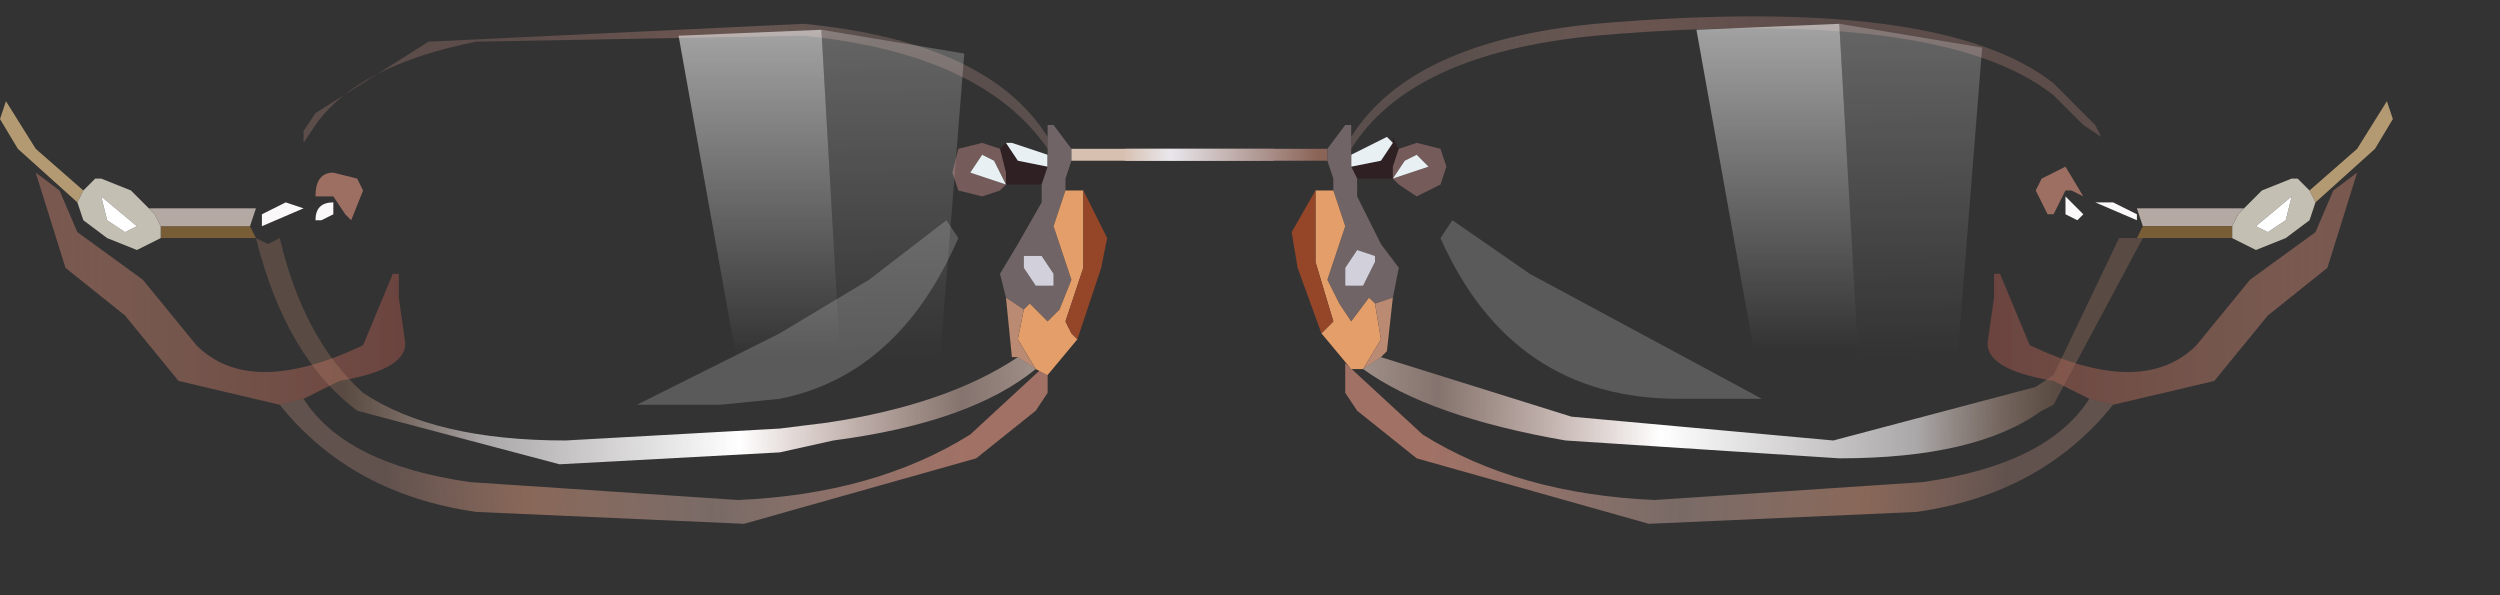 <?xml version="1.0" encoding="utf-8"?>
<svg version="1.1" id="Layer_1"
xmlns="http://www.w3.org/2000/svg"
xmlns:xlink="http://www.w3.org/1999/xlink"
xmlns:author="http://www.sothink.com"
width="21px" height="5px"
xml:space="preserve">
<rect width="100%" height="100%" fill="#333333" stroke="none"/>
<g id="106" transform="matrix(1, 0, 0, 1, -60.15, -29.75)">
<linearGradient
id="LinearGradID_9274" gradientUnits="userSpaceOnUse" gradientTransform="matrix(0.003, -0, 9.15527e-05, 0.001, 65.8, 33.4)" spreadMethod ="pad" x1="-819.2" y1="0" x2="819.2" y2="0" >
<stop  offset="0" style="stop-color:#E0A697;stop-opacity:0.263" />
<stop  offset="0.243" style="stop-color:#CC9076;stop-opacity:0.561" />
<stop  offset="0.565" style="stop-color:#E3BDB2;stop-opacity:0.4" />
<stop  offset="1" style="stop-color:#D58E7C;stop-opacity:0.682" />
</linearGradient>
<path style="fill:url(#LinearGradID_9274) " d="M62.7,33.1Q63.05 33.65 64.1 33.8L66.35 33.95Q67.5 33.9 68.3 33.4L68.95 32.8L68.95 33.05L68.85 33.2L68.35 33.6L66.4 34.15L64.15 34.05Q63.1 33.9 62.5 33.15L62.7 33.1" />
<linearGradient
id="LinearGradID_9275" gradientUnits="userSpaceOnUse" gradientTransform="matrix(0.002, -0, 0, 0.001, 62.25, 32.3)" spreadMethod ="pad" x1="-819.2" y1="0" x2="819.2" y2="0" >
<stop  offset="0" style="stop-color:#9E6C5E;stop-opacity:0.651" />
<stop  offset="0.243" style="stop-color:#C7846F;stop-opacity:0.451" />
<stop  offset="1" style="stop-color:#9C4D44;stop-opacity:0.514" />
</linearGradient>
<path style="fill:url(#LinearGradID_9275) " d="M62.5,33.15L61.65 32.95L61.2 32.4L60.7 32L60.45 31.2L60.65 31.35L60.8 31.7L61.35 32.1L61.8 32.65Q62.25 33.1 63.2 32.65L63.45 32.05L63.5 32.05L63.5 32.25L63.55 32.6Q63.6 32.85 63 32.95L62.7 33.1L62.5 33.15" />
<path style="fill:#FFFFFF;fill-opacity:0.192" d="M74.25,33.1Q72.85 33.1 72.25 31.75L72.35 31.6L73 32.05L74.95 33.1L74.25 33.1" />
<path style="fill:#2F2023;fill-opacity:1" d="M71.5,31.15L71.75 31.1L71.85 30.95L71.85 30.9L71.9 31L71.85 31.15L71.85 31.25L71.55 31.25L71.5 31.15" />
<path style="fill:#755B5A;fill-opacity:1" d="M71.85,31.15L71.9 31L72.05 30.95L72.25 31L72.3 31.15L72.25 31.3L72.05 31.4L71.9 31.3L71.85 31.25L71.85 31.15M72.15,31.15L72.05 31.05L71.95 31.1L71.85 31.25L72.15 31.15" />
<path style="fill:#E8F0F3;fill-opacity:1" d="M71.85,31.25L71.95 31.1L72.05 31.05L72.15 31.15L71.85 31.25M71.5,31.05L71.8 30.9L71.85 30.95L71.75 31.1L71.5 31.15L71.5 31.05" />
<path style="fill:#706466;fill-opacity:1" d="M71.7,32.3L71.65 32.25L71.5 32.45L71.4 32.3L71.3 32.1L71.45 31.65L71.35 31.35L71.35 31.25L71.3 31.1L71.3 31L71.45 30.8L71.5 30.8L71.5 30.9L71.5 31L71.5 31.05L71.5 31.15L71.55 31.25L71.55 31.4L71.75 31.8L71.9 32L71.85 32.25L71.7 32.3M71.45,32.15L71.6 32.15L71.7 31.95L71.7 31.9L71.55 31.85L71.45 32L71.45 32.15" />
<path style="fill:#E49E6A;fill-opacity:1" d="M71.6,32.85L71.5 32.85L71.25 32.55L71.3 32.5L71.35 32.45L71.2 31.95L71.2 31.35L71.35 31.35L71.45 31.65L71.3 32.1L71.4 32.3L71.5 32.45L71.65 32.25L71.7 32.3L71.75 32.6L71.6 32.85" />
<path style="fill:#954628;fill-opacity:1" d="M71.2,31.95L71.35 32.45L71.3 32.5L71.25 32.55L71.05 32L71 31.7L71.2 31.35L71.2 31.95" />
<path style="fill:#D2D0DB;fill-opacity:1" d="M71.45,32L71.55 31.85L71.7 31.9L71.7 31.95L71.6 32.15L71.45 32.15L71.45 32" />
<path style="fill:#BA8A73;fill-opacity:1" d="M71.6,32.85L71.75 32.6L71.7 32.3L71.85 32.25L71.8 32.7L71.75 32.75L71.6 32.85" />
<path style="fill:#FAF8F9;fill-opacity:1" d="M78.1,31.6L77.75 31.45L77.9 31.45L78.1 31.55L78.1 31.6M77.5,31.4L77.65 31.55L77.6 31.6L77.5 31.55L77.5 31.4" />
<path style="fill:#9D6F62;fill-opacity:1" d="M77.55,31.35L77.5 31.35L77.4 31.55L77.35 31.55L77.25 31.35L77.3 31.25L77.4 31.2L77.5 31.15L77.65 31.4L77.55 31.35" />
<linearGradient
id="LinearGradID_9276" gradientUnits="userSpaceOnUse" gradientTransform="matrix(-0.002, -0.001, -0, 0, 76.35, 30.35)" spreadMethod ="pad" x1="-819.2" y1="0" x2="819.2" y2="0" >
<stop  offset="0" style="stop-color:#E2B7A4;stop-opacity:0.263" />
<stop  offset="0.114" style="stop-color:#FFFFFF;stop-opacity:1" />
<stop  offset="0.208" style="stop-color:#FFDFD7;stop-opacity:0.565" />
<stop  offset="0.808" style="stop-color:#FFD3C7;stop-opacity:0.4" />
<stop  offset="1" style="stop-color:#FFF1E5;stop-opacity:0.682" />
</linearGradient>
<path style="fill:url(#LinearGradID_9276) " d="M71.5,30.8L71.45 30.8Q71.6 30.45 72 30.2Q73.15 29.7 75.1 29.75Q76.8 29.75 77.4 30.2L77.55 30.3L77.85 30.65L78 30.95L78.15 31.5L78.05 31.4L78 31.35L77.8 30.9L77.75 30.8L77.65 30.7L77.4 30.45Q76.45 29.7 73.55 29.95Q72 30.1 71.5 30.9L71.5 30.8" />
<radialGradient
id="RadialGradID_9277" gradientUnits="userSpaceOnUse" gradientTransform="matrix(-0.001, 0, 0, 0, 77.7, 31.35)" spreadMethod ="pad" cx="0" cy="0" r="819.2" fx="0" fy="0" >
<stop  offset="0"  style="stop-color:#AAAEAF;stop-opacity:1" />
<stop  offset="1"  style="stop-color:#45494C;stop-opacity:1" />
</radialGradient>
<path style="fill:url(#RadialGradID_9277) " d="M78.05,31.75L77.95 31.75L77.75 31.7L77.45 31.75L77.4 31.75L77.4 31.6L77.4 31.55L77.5 31.35L77.55 31.35L77.65 31.4L77.8 31.35L78 31.35L78.05 31.4L78.15 31.5L78.1 31.5L78.15 31.65L78.1 31.75L78.05 31.75M78.1,31.55L77.9 31.45L77.75 31.45L78.1 31.6L78.1 31.55M77.5,31.55L77.6 31.6L77.65 31.55L77.5 31.4L77.5 31.55" />
<linearGradient
id="LinearGradID_9278" gradientUnits="userSpaceOnUse" gradientTransform="matrix(0.002, -7.62939e-05, 3.05176e-05, 0.001, 74, 30.5)" spreadMethod ="pad" x1="-819.2" y1="0" x2="819.2" y2="0" >
<stop  offset="0" style="stop-color:#C49C90;stop-opacity:0.263" />
<stop  offset="0.518" style="stop-color:#936D64;stop-opacity:0.565" />
<stop  offset="0.925" style="stop-color:#99726B;stop-opacity:0.4" />
</linearGradient>
<path style="fill:url(#LinearGradID_9278) " d="M77.65,30.8L77.4 30.55Q76.45 29.8 73.55 30.05Q72 30.2 71.5 31L71.5 30.9Q72 30.1 73.55 29.95Q76.45 29.7 77.4 30.45L77.65 30.7L77.75 30.8L77.8 30.9L77.65 30.8" />
<linearGradient
id="LinearGradID_9279" gradientUnits="userSpaceOnUse" gradientTransform="matrix(-0.004, -9.15527e-05, -1.52588e-05, 0.001, 74.15, 32.6)" spreadMethod ="pad" x1="-819.2" y1="0" x2="819.2" y2="0" >
<stop  offset="0" style="stop-color:#C38C6D;stop-opacity:0.263" />
<stop  offset="0.176" style="stop-color:#FCF8F9;stop-opacity:0.588" />
<stop  offset="0.506" style="stop-color:#FFFFFF;stop-opacity:1" />
<stop  offset="0.792" style="stop-color:#FFD3C7;stop-opacity:0.4" />
<stop  offset="1" style="stop-color:#FFF1E5;stop-opacity:0.682" />
</linearGradient>
<path style="fill:url(#LinearGradID_9279) " d="M78.1,31.75L78.15 31.75L77.4 33.15L77.3 33.2Q76.75 33.6 75.6 33.6L73.3 33.45Q72.15 33.25 71.6 32.85L71.75 32.75L73.35 33.25L75.55 33.45L77.25 33L77.4 32.9L77.95 31.75L78.05 31.75L78.1 31.75" />
<linearGradient
id="LinearGradID_9280" gradientUnits="userSpaceOnUse" gradientTransform="matrix(0.001, -4.57764e-05, 1.52588e-05, 0, 70.35, 31.3)" spreadMethod ="pad" x1="-819.2" y1="0" x2="819.2" y2="0" >
<stop  offset="0" style="stop-color:#774F4F;stop-opacity:1" />
<stop  offset="0.243" style="stop-color:#CBC1B5;stop-opacity:1" />
<stop  offset="1" style="stop-color:#280201;stop-opacity:1" />
</linearGradient>
<path style="fill:url(#LinearGradID_9280) " d="M71.3,31.1L71.35 31.25L69.6 31.25L69.6 31.1L71.3 31.1" />
<linearGradient
id="LinearGradID_9281" gradientUnits="userSpaceOnUse" gradientTransform="matrix(0.001, 1.52588e-05, 0, 7.62939e-05, 70.4, 31)" spreadMethod ="pad" x1="-819.2" y1="0" x2="819.2" y2="0" >
<stop  offset="0" style="stop-color:#D7C0B0;stop-opacity:1" />
<stop  offset="0.243" style="stop-color:#E9E7EC;stop-opacity:1" />
<stop  offset="1" style="stop-color:#8A6457;stop-opacity:1" />
</linearGradient>
<path style="fill:url(#LinearGradID_9281) " d="M69.6,31.1L69.6 31L71.3 31L71.3 31.1L69.6 31.1" />
<linearGradient
id="LinearGradID_9282" gradientUnits="userSpaceOnUse" gradientTransform="matrix(-0, 0, 0, 0, 80, 30.75)" spreadMethod ="pad" x1="-819.2" y1="0" x2="819.2" y2="0" >
<stop  offset="0" style="stop-color:#5D5D55;stop-opacity:1" />
<stop  offset="0.188" style="stop-color:#E3E0DB;stop-opacity:1" />
<stop  offset="0.69" style="stop-color:#F8E9D4;stop-opacity:1" />
<stop  offset="1" style="stop-color:#826B42;stop-opacity:1" />
</linearGradient>
<path style="fill:url(#LinearGradID_9282) " d="M79.55,31.35L79.45 31.25L79.4 31.25L80.2 30.5L80.2 30.6L79.95 31L79.55 31.35" />
<path style="fill:#B39A72;fill-opacity:1" d="M79.95,31L80.2 30.6L80.25 30.75L80.1 31L79.6 31.45L79.55 31.35L79.95 31" />
<path style="fill:#C3BFB3;fill-opacity:1" d="M78.9,31.65L78.95 31.55L79 31.5L79.15 31.35L79.4 31.25L79.45 31.25L79.55 31.35L79.6 31.45L79.55 31.6L79.35 31.75L79.1 31.85L78.9 31.75L78.9 31.65M79.4,31.4L79.1 31.65L79.2 31.7L79.35 31.6L79.4 31.4" />
<path style="fill:#FFFFFF;fill-opacity:1" d="M79.35,31.6L79.2 31.7L79.1 31.65L79.4 31.4L79.35 31.6" />
<path style="fill:#B4A9A3;fill-opacity:1" d="M79,31.5L78.95 31.55L78.9 31.65L78.15 31.65L78.1 31.5L78.15 31.5L79 31.5" />
<path style="fill:#795D36;fill-opacity:1" d="M78.15,31.65L78.9 31.65L78.9 31.75L78.15 31.75L78.1 31.75L78.15 31.65" />
<linearGradient
id="LinearGradID_9283" gradientUnits="userSpaceOnUse" gradientTransform="matrix(-0.003, -0, -9.15527e-05, 0.001, 74.6, 33.4)" spreadMethod ="pad" x1="-819.2" y1="0" x2="819.2" y2="0" >
<stop  offset="0" style="stop-color:#E0A697;stop-opacity:0.263" />
<stop  offset="0.243" style="stop-color:#CC9076;stop-opacity:0.561" />
<stop  offset="0.565" style="stop-color:#E3BDB2;stop-opacity:0.4" />
<stop  offset="1" style="stop-color:#D58E7C;stop-opacity:0.682" />
</linearGradient>
<path style="fill:url(#LinearGradID_9283) " d="M77.7,33.1Q77.35 33.65 76.3 33.8L74.05 33.95Q72.9 33.9 72.1 33.4L71.45 32.8L71.45 33.05L71.55 33.2L72.05 33.6L74 34.15L76.25 34.05Q77.3 33.9 77.9 33.15L77.7 33.1" />
<linearGradient
id="LinearGradID_9284" gradientUnits="userSpaceOnUse" gradientTransform="matrix(-0.002, -0, -0, 0.001, 78.15, 32.3)" spreadMethod ="pad" x1="-819.2" y1="0" x2="819.2" y2="0" >
<stop  offset="0" style="stop-color:#9E6C5E;stop-opacity:0.651" />
<stop  offset="0.243" style="stop-color:#C7846F;stop-opacity:0.451" />
<stop  offset="1" style="stop-color:#9C4D44;stop-opacity:0.514" />
</linearGradient>
<path style="fill:url(#LinearGradID_9284) " d="M77.9,33.15L78.75 32.95L79.2 32.4L79.7 32L79.95 31.2L79.75 31.35L79.6 31.7L79.05 32.1L78.6 32.65Q78.15 33.1 77.2 32.65L76.95 32.05L76.9 32.05L76.9 32.25L76.85 32.6Q76.8 32.85 77.4 32.95L77.7 33.1L77.9 33.15" />
<linearGradient
id="LinearGradID_9285" gradientUnits="userSpaceOnUse" gradientTransform="matrix(0, 0.002, -0.001, 0, 75.1, 31.05)" spreadMethod ="pad" x1="-819.2" y1="0" x2="819.2" y2="0" >
<stop  offset="0.02" style="stop-color:#FFFFFF;stop-opacity:0.643" />
<stop  offset="1" style="stop-color:#FFFFFF;stop-opacity:0" />
</linearGradient>
<path style="fill:url(#LinearGradID_9285) " d="M75.8,33.45L75 33.35L74.4 30L75.6 29.95L75.8 33.45" />
<linearGradient
id="LinearGradID_9286" gradientUnits="userSpaceOnUse" gradientTransform="matrix(6.10352e-05, 0.002, -0.001, 1.52588e-05, 76.4, 31.1)" spreadMethod ="pad" x1="-819.2" y1="0" x2="819.2" y2="0" >
<stop  offset="0.02" style="stop-color:#FFFFFF;stop-opacity:0.282" />
<stop  offset="1" style="stop-color:#FFFFFF;stop-opacity:0" />
</linearGradient>
<path style="fill:url(#LinearGradID_9286) " d="M75.6,29.95L76.8 30.15L76.55 33.3L75.8 33.45L75.6 29.95" />
<path style="fill:#FFFFFF;fill-opacity:0.192" d="M68.1,31.6L68.2 31.75Q67.7 32.9 66.7 33.1L66.2 33.15L65.5 33.15L66.7 32.55L67.45 32.1L68.1 31.6" />
<path style="fill:#2F2023;fill-opacity:1" d="M68.9,31.3L68.6 31.3L68.6 31.2L68.55 31L68.6 30.95L68.7 31.1L68.95 31.15L68.9 31.3" />
<path style="fill:#755B5A;fill-opacity:1" d="M68.6,31.3L68.5 31.1L68.4 31.05L68.3 31.2L68.6 31.3L68.55 31.35L68.4 31.4L68.2 31.35L68.15 31.2L68.2 31L68.4 30.95L68.55 31L68.6 31.2L68.6 31.3" />
<path style="fill:#E8F0F3;fill-opacity:1" d="M68.95,31.15L68.7 31.1L68.6 30.95L68.65 30.95L68.95 31.05L68.95 31.15M68.5,31.1L68.6 31.3L68.3 31.2L68.4 31.05L68.5 31.1" />
<path style="fill:#706466;fill-opacity:1" d="M68.6,32.25L68.55 32.05L68.7 31.8L68.9 31.45L68.9 31.3L68.95 31.15L68.95 31.05L68.95 31L68.95 30.9L68.95 30.8L69 30.8L69.15 31L69.15 31.1L69.1 31.25L69.1 31.35L69 31.65L69.15 32.1L69.05 32.35L68.95 32.45L68.8 32.3L68.75 32.35L68.6 32.25M68.75,31.9L68.75 32L68.85 32.15L69 32.15L69 32.05L68.9 31.9L68.75 31.9" />
<path style="fill:#E49E6A;fill-opacity:1" d="M69.2,32.6L68.95 32.9L68.85 32.85L68.7 32.6L68.75 32.35L68.8 32.3L68.95 32.45L69.05 32.35L69.15 32.1L69 31.65L69.1 31.35L69.25 31.35L69.25 32L69.1 32.45L69.15 32.55L69.2 32.6" />
<path style="fill:#954628;fill-opacity:1" d="M69.15,32.55L69.1 32.45L69.25 32L69.25 31.35L69.45 31.75L69.4 32L69.2 32.6L69.15 32.55" />
<path style="fill:#D2D0DB;fill-opacity:1" d="M68.9,31.9L69 32.05L69 32.15L68.85 32.15L68.75 32L68.75 31.9L68.9 31.9" />
<path style="fill:#BA8A73;fill-opacity:1" d="M68.75,32.35L68.7 32.6L68.85 32.85L68.7 32.75L68.65 32.75L68.6 32.25L68.75 32.35" />
<path style="fill:#FAF8F9;fill-opacity:1" d="M62.95,31.55L62.85 31.6L62.8 31.6Q62.8 31.45 62.95 31.45L62.95 31.55M62.55,31.45L62.7 31.5L62.35 31.65L62.35 31.55L62.55 31.45" />
<path style="fill:#9D6F62;fill-opacity:1" d="M62.95,31.4L62.9 31.4L62.8 31.4Q62.8 31.2 62.95 31.2L63.15 31.25L63.2 31.35L63.1 31.6L63.05 31.55L62.95 31.4" />
<linearGradient
id="LinearGradID_9287" gradientUnits="userSpaceOnUse" gradientTransform="matrix(0.002, -0.001, 0, 0, 64.1, 30.4)" spreadMethod ="pad" x1="-819.2" y1="0" x2="819.2" y2="0" >
<stop  offset="0" style="stop-color:#E2B7A4;stop-opacity:0.263" />
<stop  offset="0.114" style="stop-color:#FFFFFF;stop-opacity:1" />
<stop  offset="0.208" style="stop-color:#FFDFD7;stop-opacity:0.565" />
<stop  offset="0.808" style="stop-color:#FFD3C7;stop-opacity:0.4" />
<stop  offset="1" style="stop-color:#FFF1E5;stop-opacity:0.682" />
</linearGradient>
<path style="fill:url(#LinearGradID_9287) " d="M68.95,30.8L68.95 30.9Q68.45 30.1 66.9 29.95L63.75 30.1L62.8 30.7L62.7 30.85L62.7 30.95L62.45 31.4L62.4 31.45L62.3 31.5L62.45 31L62.6 30.65L62.9 30.35L63.25 30.1L65.35 29.75L68.45 30.2L69 30.8L68.95 30.8" />
<linearGradient
id="LinearGradID_9288" gradientUnits="userSpaceOnUse" gradientTransform="matrix(-0.002, -0, 4.57764e-05, -0.001, 65.85, 30.5)" spreadMethod ="pad" x1="-819.2" y1="0" x2="819.2" y2="0" >
<stop  offset="0" style="stop-color:#C49C90;stop-opacity:0.263" />
<stop  offset="0.518" style="stop-color:#936D64;stop-opacity:0.565" />
<stop  offset="0.925" style="stop-color:#99726B;stop-opacity:0.4" />
</linearGradient>
<path style="fill:url(#LinearGradID_9288) " d="M68.95,31Q68.4 30.2 66.9 30.05L64.15 30.1Q63.15 30.3 62.8 30.8L62.7 30.95L62.7 30.85L62.8 30.7L63.75 30.1L66.9 29.95Q68.45 30.1 68.95 30.9L68.95 31" />
<radialGradient
id="RadialGradID_9289" gradientUnits="userSpaceOnUse" gradientTransform="matrix(0.001, 0, 0, 0, 62.75, 31.35)" spreadMethod ="pad" cx="0" cy="0" r="819.2" fx="0" fy="0" >
<stop  offset="0"  style="stop-color:#AAAEAF;stop-opacity:1" />
<stop  offset="1"  style="stop-color:#45494C;stop-opacity:1" />
</radialGradient>
<path style="fill:url(#RadialGradID_9289) " d="M62.3,31.5L62.4 31.45L62.45 31.4L62.65 31.4L62.8 31.4L62.9 31.4L62.95 31.4L63.05 31.55L63.05 31.6L63 31.75L62.7 31.75L62.5 31.75L62.4 31.8L62.3 31.75L62.25 31.65L62.3 31.5M62.95,31.45Q62.8 31.45 62.8 31.6L62.85 31.6L62.95 31.55L62.95 31.45M62.35,31.55L62.35 31.65L62.7 31.5L62.55 31.45L62.35 31.55" />
<linearGradient
id="LinearGradID_9290" gradientUnits="userSpaceOnUse" gradientTransform="matrix(0.004, -9.15527e-05, 3.05176e-05, 0.001, 66.3, 32.65)" spreadMethod ="pad" x1="-819.2" y1="0" x2="819.2" y2="0" >
<stop  offset="0" style="stop-color:#C38C6D;stop-opacity:0.263" />
<stop  offset="0.176" style="stop-color:#FCF8F9;stop-opacity:0.588" />
<stop  offset="0.506" style="stop-color:#FFFFFF;stop-opacity:1" />
<stop  offset="0.792" style="stop-color:#FFD3C7;stop-opacity:0.4" />
<stop  offset="1" style="stop-color:#FFF1E5;stop-opacity:0.682" />
</linearGradient>
<path style="fill:url(#LinearGradID_9290) " d="M68.85,32.85Q68.3 33.3 67.15 33.45L66.7 33.55L64.85 33.65L63.15 33.2Q62.55 32.75 62.3 31.75L62.4 31.8L62.5 31.75Q62.7 32.6 63.2 33.05Q63.8 33.45 64.9 33.45L66.7 33.35L67.1 33.3Q68.1 33.15 68.7 32.75L68.85 32.85" />
<linearGradient
id="LinearGradID_9291" gradientUnits="userSpaceOnUse" gradientTransform="matrix(0.001, -4.57764e-05, 1.52588e-05, 0, 70.35, 31.3)" spreadMethod ="pad" x1="-819.2" y1="0" x2="819.2" y2="0" >
<stop  offset="0" style="stop-color:#774F4F;stop-opacity:1" />
<stop  offset="0.243" style="stop-color:#CBC1B5;stop-opacity:1" />
<stop  offset="1" style="stop-color:#280201;stop-opacity:1" />
</linearGradient>
<path style="fill:url(#LinearGradID_9291) " d="M70.85,31.1L70.85 31.25L69.1 31.25L69.15 31.1L70.85 31.1" />
<linearGradient
id="LinearGradID_9292" gradientUnits="userSpaceOnUse" gradientTransform="matrix(0.001, 1.52588e-05, 0, 7.62939e-05, 70.4, 31)" spreadMethod ="pad" x1="-819.2" y1="0" x2="819.2" y2="0" >
<stop  offset="0" style="stop-color:#D7C0B0;stop-opacity:1" />
<stop  offset="0.243" style="stop-color:#E9E7EC;stop-opacity:1" />
<stop  offset="1" style="stop-color:#8A6457;stop-opacity:1" />
</linearGradient>
<path style="fill:url(#LinearGradID_9292) " d="M69.15,31.1L69.15 31L70.85 31L70.85 31.1L69.15 31.1" />
<path style="fill:#B39A72;fill-opacity:1" d="M60.8,31.45L60.3 31L60.15 30.75L60.2 30.6L60.45 31L60.85 31.35L60.8 31.45" />
<path style="fill:#795D36;fill-opacity:1" d="M61.5,31.65L62.25 31.65L62.3 31.75L61.5 31.75L61.5 31.65" />
<path style="fill:#B4A9A3;fill-opacity:1" d="M61.45,31.55L61.4 31.5L62.3 31.5L62.25 31.65L61.5 31.65L61.45 31.55" />
<path style="fill:#C3BFB3;fill-opacity:1" d="M61.4,31.5L61.45 31.55L61.5 31.65L61.5 31.75L61.3 31.85L61.05 31.75L60.85 31.6L60.8 31.45L60.85 31.35L60.95 31.25L61 31.25L61.25 31.35L61.4 31.5M61.05,31.6L61.2 31.7L61.3 31.65L61 31.4L61.05 31.6" />
<linearGradient
id="LinearGradID_9293" gradientUnits="userSpaceOnUse" gradientTransform="matrix(0, 0, -0, 0, 60.4, 30.75)" spreadMethod ="pad" x1="-819.2" y1="0" x2="819.2" y2="0" >
<stop  offset="0" style="stop-color:#5D5D55;stop-opacity:1" />
<stop  offset="0.188" style="stop-color:#E3E0DB;stop-opacity:1" />
<stop  offset="0.69" style="stop-color:#F8E9D4;stop-opacity:1" />
<stop  offset="1" style="stop-color:#826B42;stop-opacity:1" />
</linearGradient>
<path style="fill:url(#LinearGradID_9293) " d="M60.2,30.5L61 31.25L60.95 31.25L60.85 31.35L60.45 31L60.2 30.6L60.2 30.5" />
<path style="fill:#FFFFFF;fill-opacity:1" d="M61,31.4L61.3 31.65L61.2 31.7L61.05 31.6L61 31.4" />
<linearGradient
id="LinearGradID_9294" gradientUnits="userSpaceOnUse" gradientTransform="matrix(6.10352e-05, 0.002, -0.001, 1.52588e-05, 67.85, 31.15)" spreadMethod ="pad" x1="-819.2" y1="0" x2="819.2" y2="0" >
<stop  offset="0.02" style="stop-color:#FFFFFF;stop-opacity:0.282" />
<stop  offset="1" style="stop-color:#FFFFFF;stop-opacity:0" />
</linearGradient>
<path style="fill:url(#LinearGradID_9294) " d="M67.25,33.5L68 33.35L68.25 30.2L67.05 30L67.25 33.5" />
<linearGradient
id="LinearGradID_9295" gradientUnits="userSpaceOnUse" gradientTransform="matrix(0, 0.002, -0.001, 0, 66.55, 31.1)" spreadMethod ="pad" x1="-819.2" y1="0" x2="819.2" y2="0" >
<stop  offset="0.02" style="stop-color:#FFFFFF;stop-opacity:0.643" />
<stop  offset="1" style="stop-color:#FFFFFF;stop-opacity:0" />
</linearGradient>
<path style="fill:url(#LinearGradID_9295) " d="M67.25,33.5L67.05 30L65.85 30.05L66.45 33.4L67.25 33.5" />
</g>
</svg>
